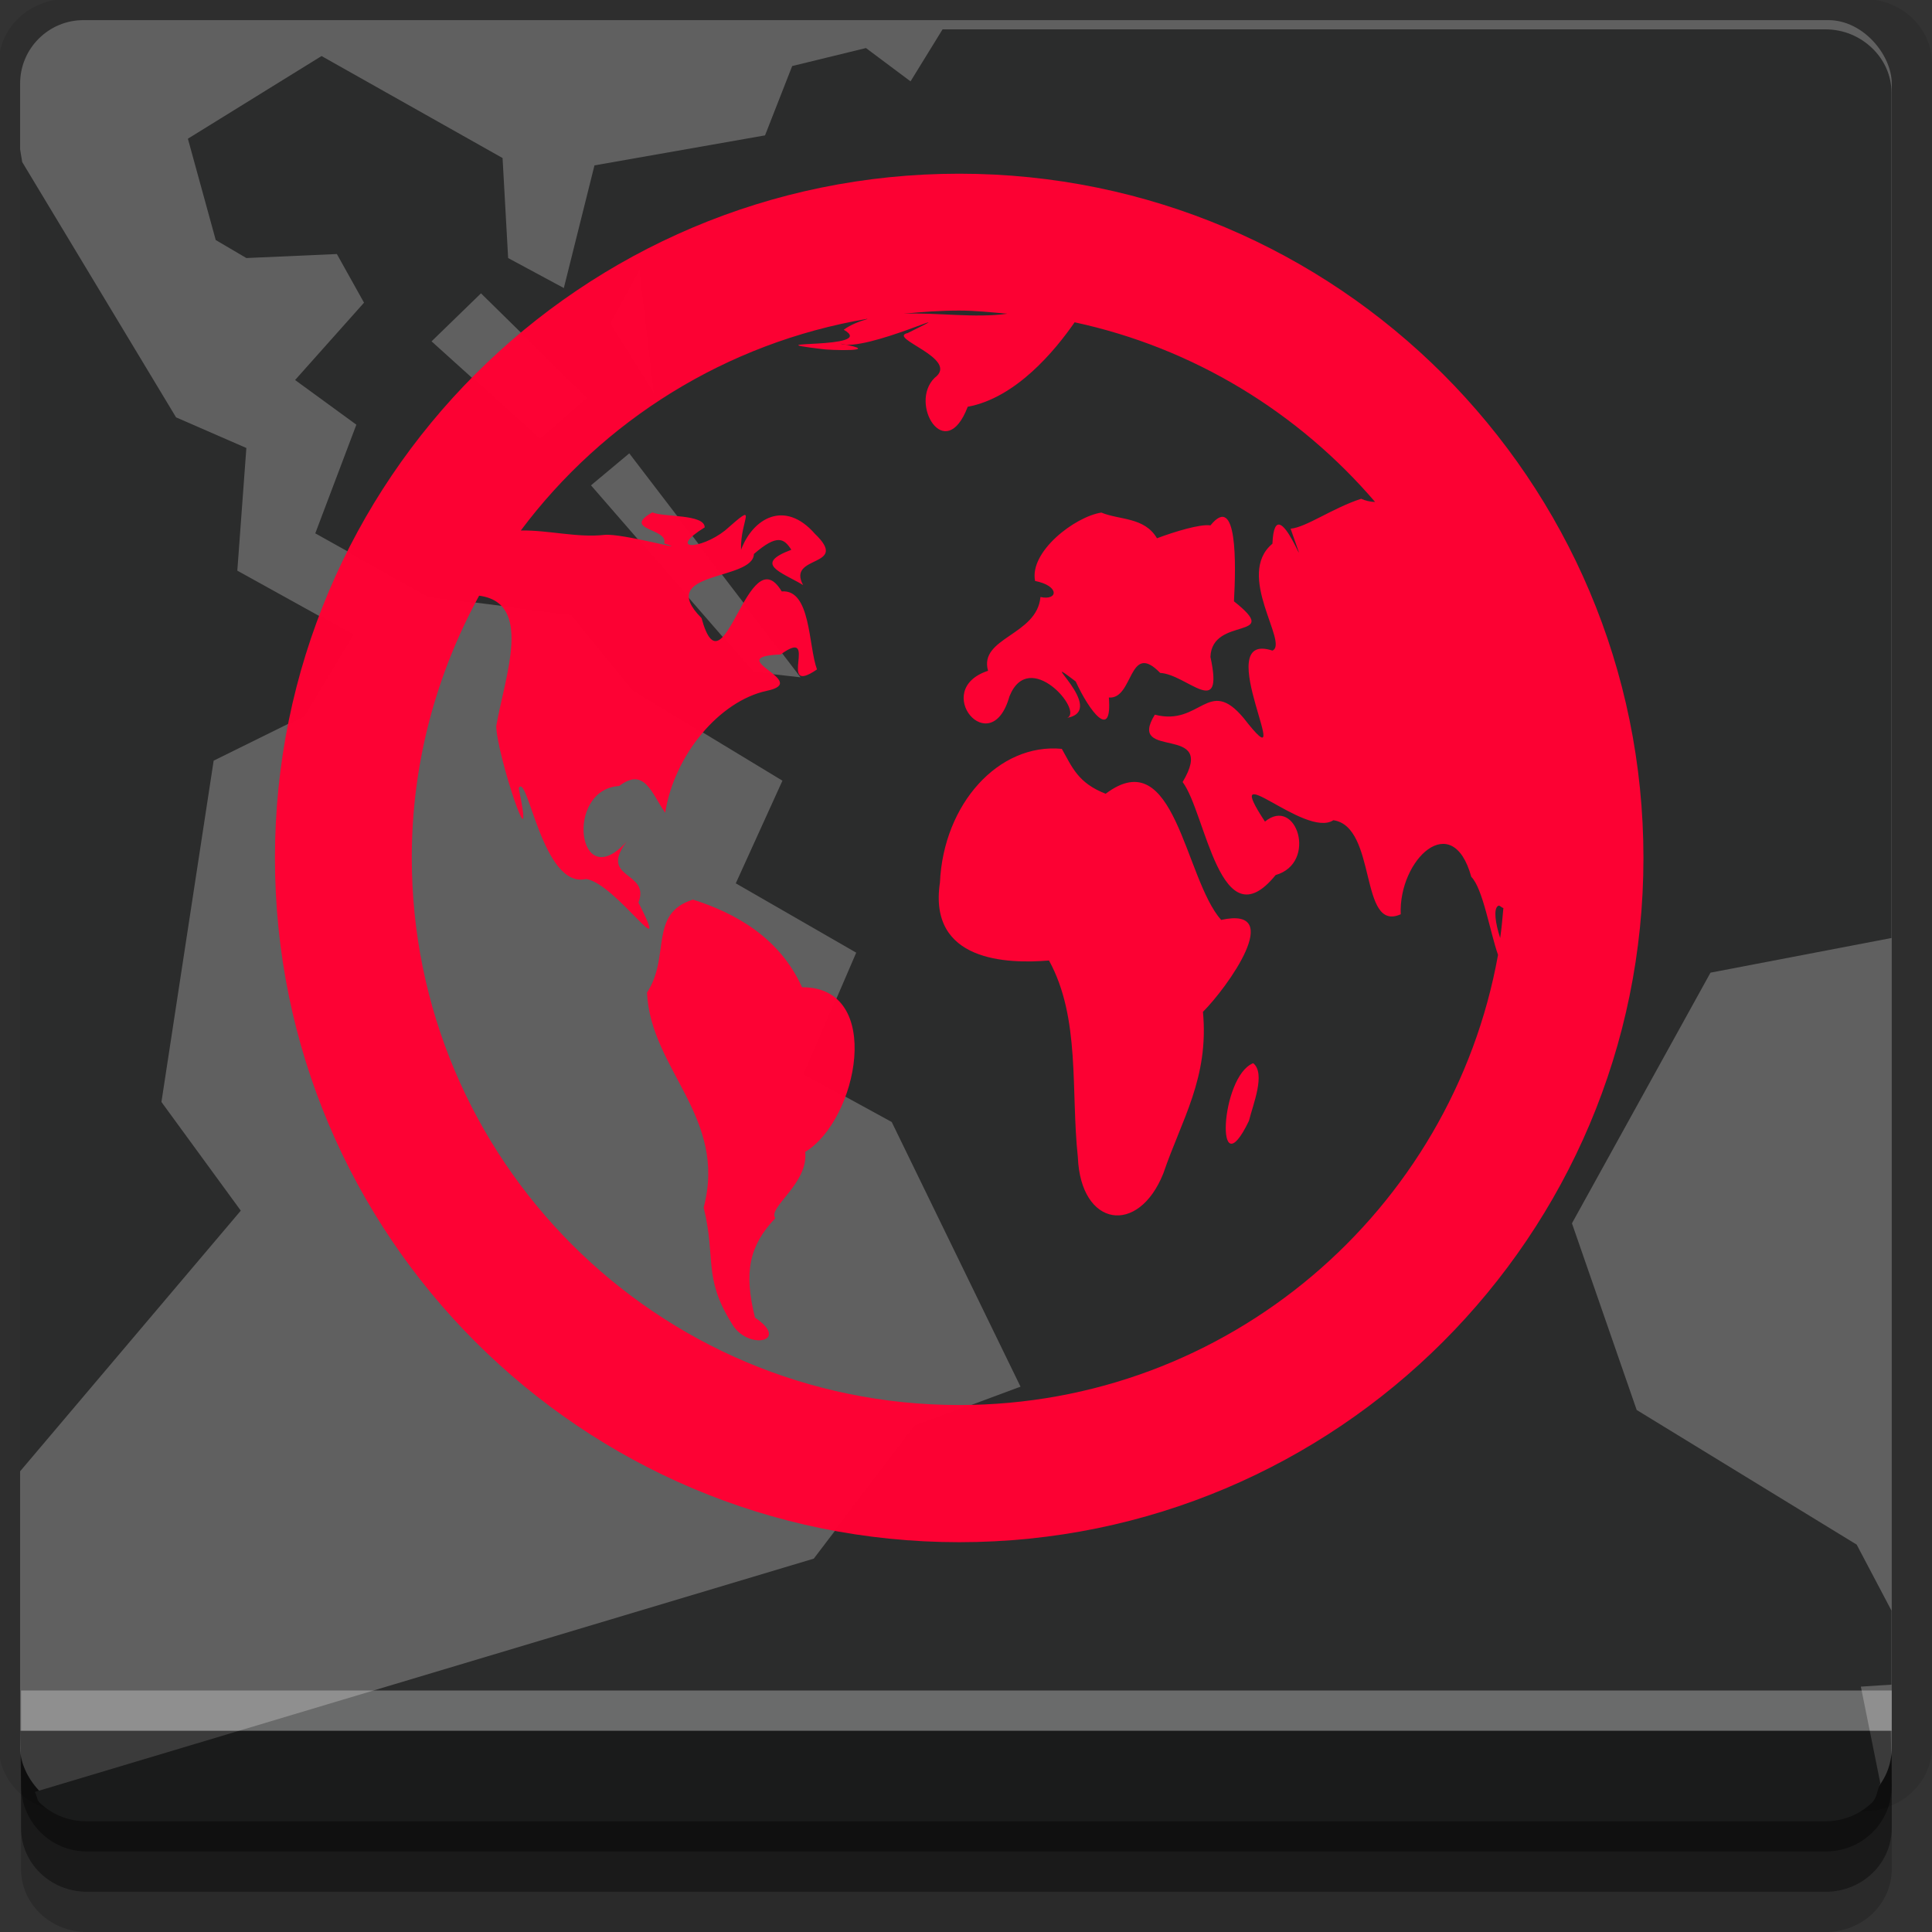 <?xml version="1.0" encoding="UTF-8" standalone="no"?>
<!-- Created with Inkscape (http://www.inkscape.org/) -->

<svg
   xmlns:dc="http://purl.org/dc/elements/1.1/"
   xmlns:cc="http://creativecommons.org/ns#"
   xmlns:rdf="http://www.w3.org/1999/02/22-rdf-syntax-ns#"
   xmlns:svg="http://www.w3.org/2000/svg"
   xmlns="http://www.w3.org/2000/svg"
   xmlns:sodipodi="http://sodipodi.sourceforge.net/DTD/sodipodi-0.dtd"
   xmlns:inkscape="http://www.inkscape.org/namespaces/inkscape"
   width="96"
   height="96"
   id="svg2"
   version="1.1"
   inkscape:version="0.48.4 r9939"
   sodipodi:docname="network-offline.svg">
  <rect width="100%" height="100%" fill="#333333" stroke="none"/>
  <defs
     id="defs4" />
  <sodipodi:namedview
     id="base"
     pagecolor="#ffffff"
     bordercolor="#666666"
     borderopacity="1.0"
     inkscape:pageopacity="0.0"
     inkscape:pageshadow="2"
     inkscape:zoom="5.90625"
     inkscape:cx="38.543106"
     inkscape:cy="48"
     inkscape:document-units="px"
     inkscape:current-layer="layer1"
     showgrid="true"
     inkscape:snap-page="true"
     inkscape:snap-global="true"
     inkscape:snap-center="true"
     inkscape:snap-object-midpoints="false"
     showguides="true"
     inkscape:guide-bbox="true"
     inkscape:snap-bbox="true"
     inkscape:object-paths="true"
     inkscape:object-nodes="true"
     inkscape:window-width="1305"
     inkscape:window-height="744"
     inkscape:window-x="61"
     inkscape:window-y="24"
     inkscape:window-maximized="1"
     inkscape:snap-midpoints="false"
     inkscape:snap-grids="true"
     inkscape:snap-to-guides="false">
    <inkscape:grid
       type="xygrid"
       id="grid3002"
       empspacing="5"
       visible="true"
       enabled="true"
       snapvisiblegridlinesonly="true" />
  </sodipodi:namedview>
  <g
     inkscape:label="Layer 1"
     inkscape:groupmode="layer"
     id="layer1"
     transform="translate(0,-956.362)">
    <rect
       style="fill:#ffffff;fill-opacity:0;fill-rule:nonzero;stroke:none"
       id="rect3775"
       width="96"
       height="96"
       x="0"
       y="956.362"
       ry="0" />
    <path
       style="fill:#000000;fill-opacity:0.096;fill-rule:nonzero;stroke:none"
       d="m 3.353,956.307 c -1.884,0 -3.411,1.432 -3.411,3.198 l 0,83.659 c 0,1.766 1.527,3.198 3.411,3.198 l 89.236,0 c 1.884,0 3.411,-1.432 3.411,-3.198 l 0,-83.659 c 0,-1.766 -1.527,-3.198 -3.411,-3.198 z"
       id="rect3772"
       inkscape:connector-curvature="0"
       sodipodi:nodetypes="sssssssss" />
    <path
       style="fill:#000000;fill-opacity:0.187;fill-rule:nonzero;stroke:none"
       d="m 1.046,1041.807 0,7.422 c 0,1.739 1.462,3.134 3.285,3.134 l 86.384,0 c 1.823,0 3.285,-1.395 3.285,-3.134 l 0,-7.422 -92.954,0 z"
       id="rect3785"
       inkscape:connector-curvature="0" />
    <path
       style="fill:#000000;fill-opacity:0.384;fill-rule:nonzero;stroke:none"
       d="m 1.046,1041.807 0,5.381 c 0,1.762 1.462,3.175 3.285,3.175 l 86.384,0 c 1.823,0 3.285,-1.413 3.285,-3.175 l 0,-5.381 -92.954,0 z"
       id="rect3783"
       inkscape:connector-curvature="0" />
    <rect
       style="fill:#606060;fill-opacity:1;fill-rule:nonzero;stroke:none"
       id="rect2985-2"
       width="93"
       height="89"
       x="1"
       y="957.362"
       ry="3.151" />
    <g
       transform="matrix(1.107,0,0,1.06,-5.643,-62.283)"
       id="g3775"
       style="fill:#2b2c2c;fill-opacity:1">
      <path
         transform="translate(0,956.362)"
         id="path3773"
         d="m 6,73.594 9.906,-12.219 -3.562,-5.094 2.344,-16 4.062,-2.094 2.188,-3.812 -5.188,-3 0.406,-5.75 L 13,24.188 6.094,12.219 6,11.625 6,73.594 z"
         style="fill:#2b2c2c;fill-opacity:1;stroke:none"
         inkscape:connector-curvature="0" />
      <path
         transform="translate(0,956.362)"
         id="path3765"
         d="m 90,48.594 0,-39.625 C 90,8.145 89.663,7.413 89.125,6.875 88.587,6.337 87.855,6 87.031,6 l -39.625,0 -1.438,2.438 -2,-1.562 -3.312,0.844 -1.219,3.25 -7.656,1.406 -1.375,5.75 -2.5,-1.406 -0.25,-4.688 -8.125,-4.781 -6,3.875 1.25,4.75 1.375,0.844 4.062,-0.188 1.219,2.281 -3.094,3.625 2.75,2.094 -1.844,5.094 5.094,2.969 6.406,0.844 2.75,3.531 6.719,4.25 -2.094,4.812 5.406,3.25 -2.344,5.688 3.938,2.25 5.781,12.406 -4.75,1.844 L 41.625,77.688 6.656,88.625 c 0.104,0.151 0.089,0.371 0.219,0.5 C 7.413,89.663 8.145,90 8.969,90 l 78.062,0 c 0.824,0 1.556,-0.337 2.094,-0.875 0.232,-0.232 0.23,-0.607 0.375,-0.906 L 88.625,83.688 90,83.594 90,80.125 l -1.562,-3.094 -9.875,-6.312 -2.906,-8.75 6.219,-11.75 8.125,-1.625 z m -56.188,-31.375 0.656,5.906 -2,-3.344 1.344,-2.562 z m -7.125,1.156 4.781,4.906 -2.125,1.938 -4.875,-4.594 2.219,-2.25 z m 6.656,7.5 7.688,10.5 -2.125,-0.25 -7.281,-8.75 1.719,-1.5 z"
         style="fill:#2b2c2c;fill-opacity:1;stroke:none"
         inkscape:connector-curvature="0" />
    </g>
    <path
       style="fill:#000000;fill-opacity:0.384;fill-rule:nonzero;stroke:none"
       d="m 1,1042.362 0.046,2.746 c 0.03,1.806 1.462,3.254 3.285,3.254 l 86.384,0 c 1.823,0 3.285,-1.448 3.285,-3.254 l -0.046,-2.746 z"
       id="rect3781"
       inkscape:connector-curvature="0"
       sodipodi:nodetypes="csssscc" />
    <rect
       style="fill:#ffffff;fill-opacity:0.3;fill-rule:nonzero;stroke:none"
       id="rect3770"
       width="92.954"
       height="2"
       x="1.046"
       y="1040.362" />
    <path
       style="fill:#ff0033;fill-opacity:0.981;fill-rule:evenodd;stroke:none"
       d="m 47.662,964.993 c -18.778,0 -34,15.222 -34,34 0,18.777 15.222,34 34,34 18.778,0 34,-15.223 34,-34 0,-18.778 -15.222,-34 -34,-34 z m 0,6.801 c 0.813,0 1.596,0.088 2.391,0.156 -1.63,0.231 -3.483,-0.068 -5.153,0 0.914,-0.088 1.824,-0.156 2.762,-0.156 z m -4.569,0.422 c -0.413,0.122 -0.823,0.279 -1.169,0.53 1.755,0.996 -4.796,0.51 -1.116,0.957 0.344,0.068 3.247,0.15 0.956,-0.265 1.195,0.469 6.593,-2.134 3.347,-0.53 -1.085,0.245 2.63,1.27 1.328,2.231 -1.296,1.274 0.535,4.345 1.647,1.435 2.397,-0.442 4.335,-2.787 5.312,-4.197 5.92,1.274 11.128,4.487 14.928,8.925 -0.245,0 -0.495,-0.068 -0.691,-0.156 -1.438,0.469 -2.721,1.414 -3.506,1.487 1.259,3.588 -0.768,-2.403 -0.903,0.745 -1.869,1.557 0.834,4.954 0,5.312 -3.213,-1.057 1.445,7.047 -1.434,3.347 -1.755,-2.096 -2.134,0.428 -4.409,-0.163 -1.439,2.326 3.155,0.374 1.381,3.347 1.157,1.542 1.872,8.007 4.622,4.622 2.1,-0.598 1.036,-3.941 -0.531,-2.657 -2.266,-3.444 1.986,0.868 3.4,-0.068 2.188,0.326 1.271,5.603 3.347,4.674 -0.115,-2.711 2.565,-5.272 3.506,-1.859 0.573,0.571 0.925,2.721 1.328,3.878 -2.288,12.707 -13.409,22.366 -26.775,22.366 -15.022,0 -27.2,-12.178 -27.2,-27.2 0,-4.721 1.231,-9.146 3.347,-13.015 2.688,0.354 1.295,3.947 0.85,6.481 0.027,1.431 2.007,7.361 1.116,3.081 0.439,-0.838 1.185,5.027 3.347,4.515 1.48,0.211 4.344,4.589 2.603,1.169 0.615,-1.571 -2.008,-1.139 -0.584,-3.029 -2.451,2.717 -3.096,-2.598 -0.372,-2.762 1.266,-0.961 1.614,0.381 2.284,1.328 0.46,-2.881 2.696,-5.548 5.047,-6.056 2.269,-0.469 -2.31,-1.682 0.691,-1.806 1.983,-1.441 -0.239,2.148 1.806,0.743 -0.437,-1.197 -0.3,-3.993 -1.753,-3.877 -1.677,-2.806 -2.883,5.358 -3.984,1.327 -2.346,-2.37 2.564,-1.83 2.603,-3.186 1.173,-1.019 1.503,-0.759 1.859,-0.211 -1.905,0.715 -0.502,1.106 0.584,1.753 -0.826,-1.526 2.363,-0.847 0.584,-2.55 -1.497,-1.707 -3.08,-0.768 -3.666,0.797 -0.055,-1.501 0.945,-2.495 -0.797,-0.956 -1.235,0.969 -2.883,1.006 -1.009,-0.156 -0.006,-0.673 -2.051,-0.496 -2.603,-0.745 -1.559,0.881 0.835,0.789 0.584,1.541 1.538,0.503 -2.103,-0.524 -2.975,-0.422 -1.345,0.15 -2.776,-0.245 -4.144,-0.218 4.09,-5.469 10.198,-9.326 17.212,-10.518 z m 11.634,9.615 c -1.32,0.204 -3.589,1.945 -3.294,3.4 1.226,0.238 1.146,0.988 0.266,0.796 -0.168,1.912 -3.074,2.013 -2.603,3.666 -2.875,0.939 0.141,4.539 1.062,1.275 0.974,-2.441 3.699,0.728 2.869,1.064 2.072,-0.381 -1.745,-3.46 0.425,-1.807 0.68,1.482 1.818,2.976 1.647,0.797 1.235,0.102 0.973,-2.845 2.55,-1.222 1.322,0.068 3.188,2.381 2.497,-0.797 0.074,-2.058 3.646,-0.797 1.169,-2.762 0.101,-1.82 0.179,-5.433 -1.169,-3.772 -0.501,-0.082 -1.807,0.32 -2.656,0.639 -0.622,-1.057 -1.857,-0.901 -2.762,-1.275 z m -1.966,11.741 c -3.138,-0.299 -5.88,2.738 -6.056,6.64 -0.592,3.935 3.334,4.05 5.419,3.877 1.573,2.868 1.076,6.453 1.434,9.776 0.14,3.469 3.008,3.916 4.25,0.796 0.906,-2.664 2.273,-4.73 1.966,-8.021 1.183,-1.177 4.151,-5.282 0.903,-4.568 -1.83,-2.075 -2.279,-8.877 -5.737,-6.269 -1.379,-0.537 -1.66,-1.316 -2.178,-2.231 z m -18.328,7.49 c -2.218,0.701 -1.096,2.81 -2.284,4.622 0.176,3.823 4.004,6.183 2.816,10.678 0.622,2.528 -0.036,3.461 1.381,5.737 0.757,1.389 2.981,0.953 1.169,-0.265 -0.568,-2.279 -0.277,-3.586 1.009,-4.941 -0.388,-0.537 1.651,-1.711 1.487,-3.294 2.611,-1.584 3.94,-8.204 -0.159,-8.181 -1.123,-2.488 -3.345,-3.697 -5.419,-4.355 z m 40.003,0.32 c 0.065,-0.068 0.149,0.068 0.266,0.102 -0.046,0.51 -0.087,0.995 -0.159,1.488 -0.239,-0.737 -0.34,-1.446 -0.106,-1.595 z m -12.166,7.809 c -1.643,0.653 -1.905,6.385 -0.212,2.869 0.198,-0.806 0.848,-2.359 0.212,-2.869 z"
       id="path3002"
       inkscape:connector-curvature="0" />
  </g>
</svg>
